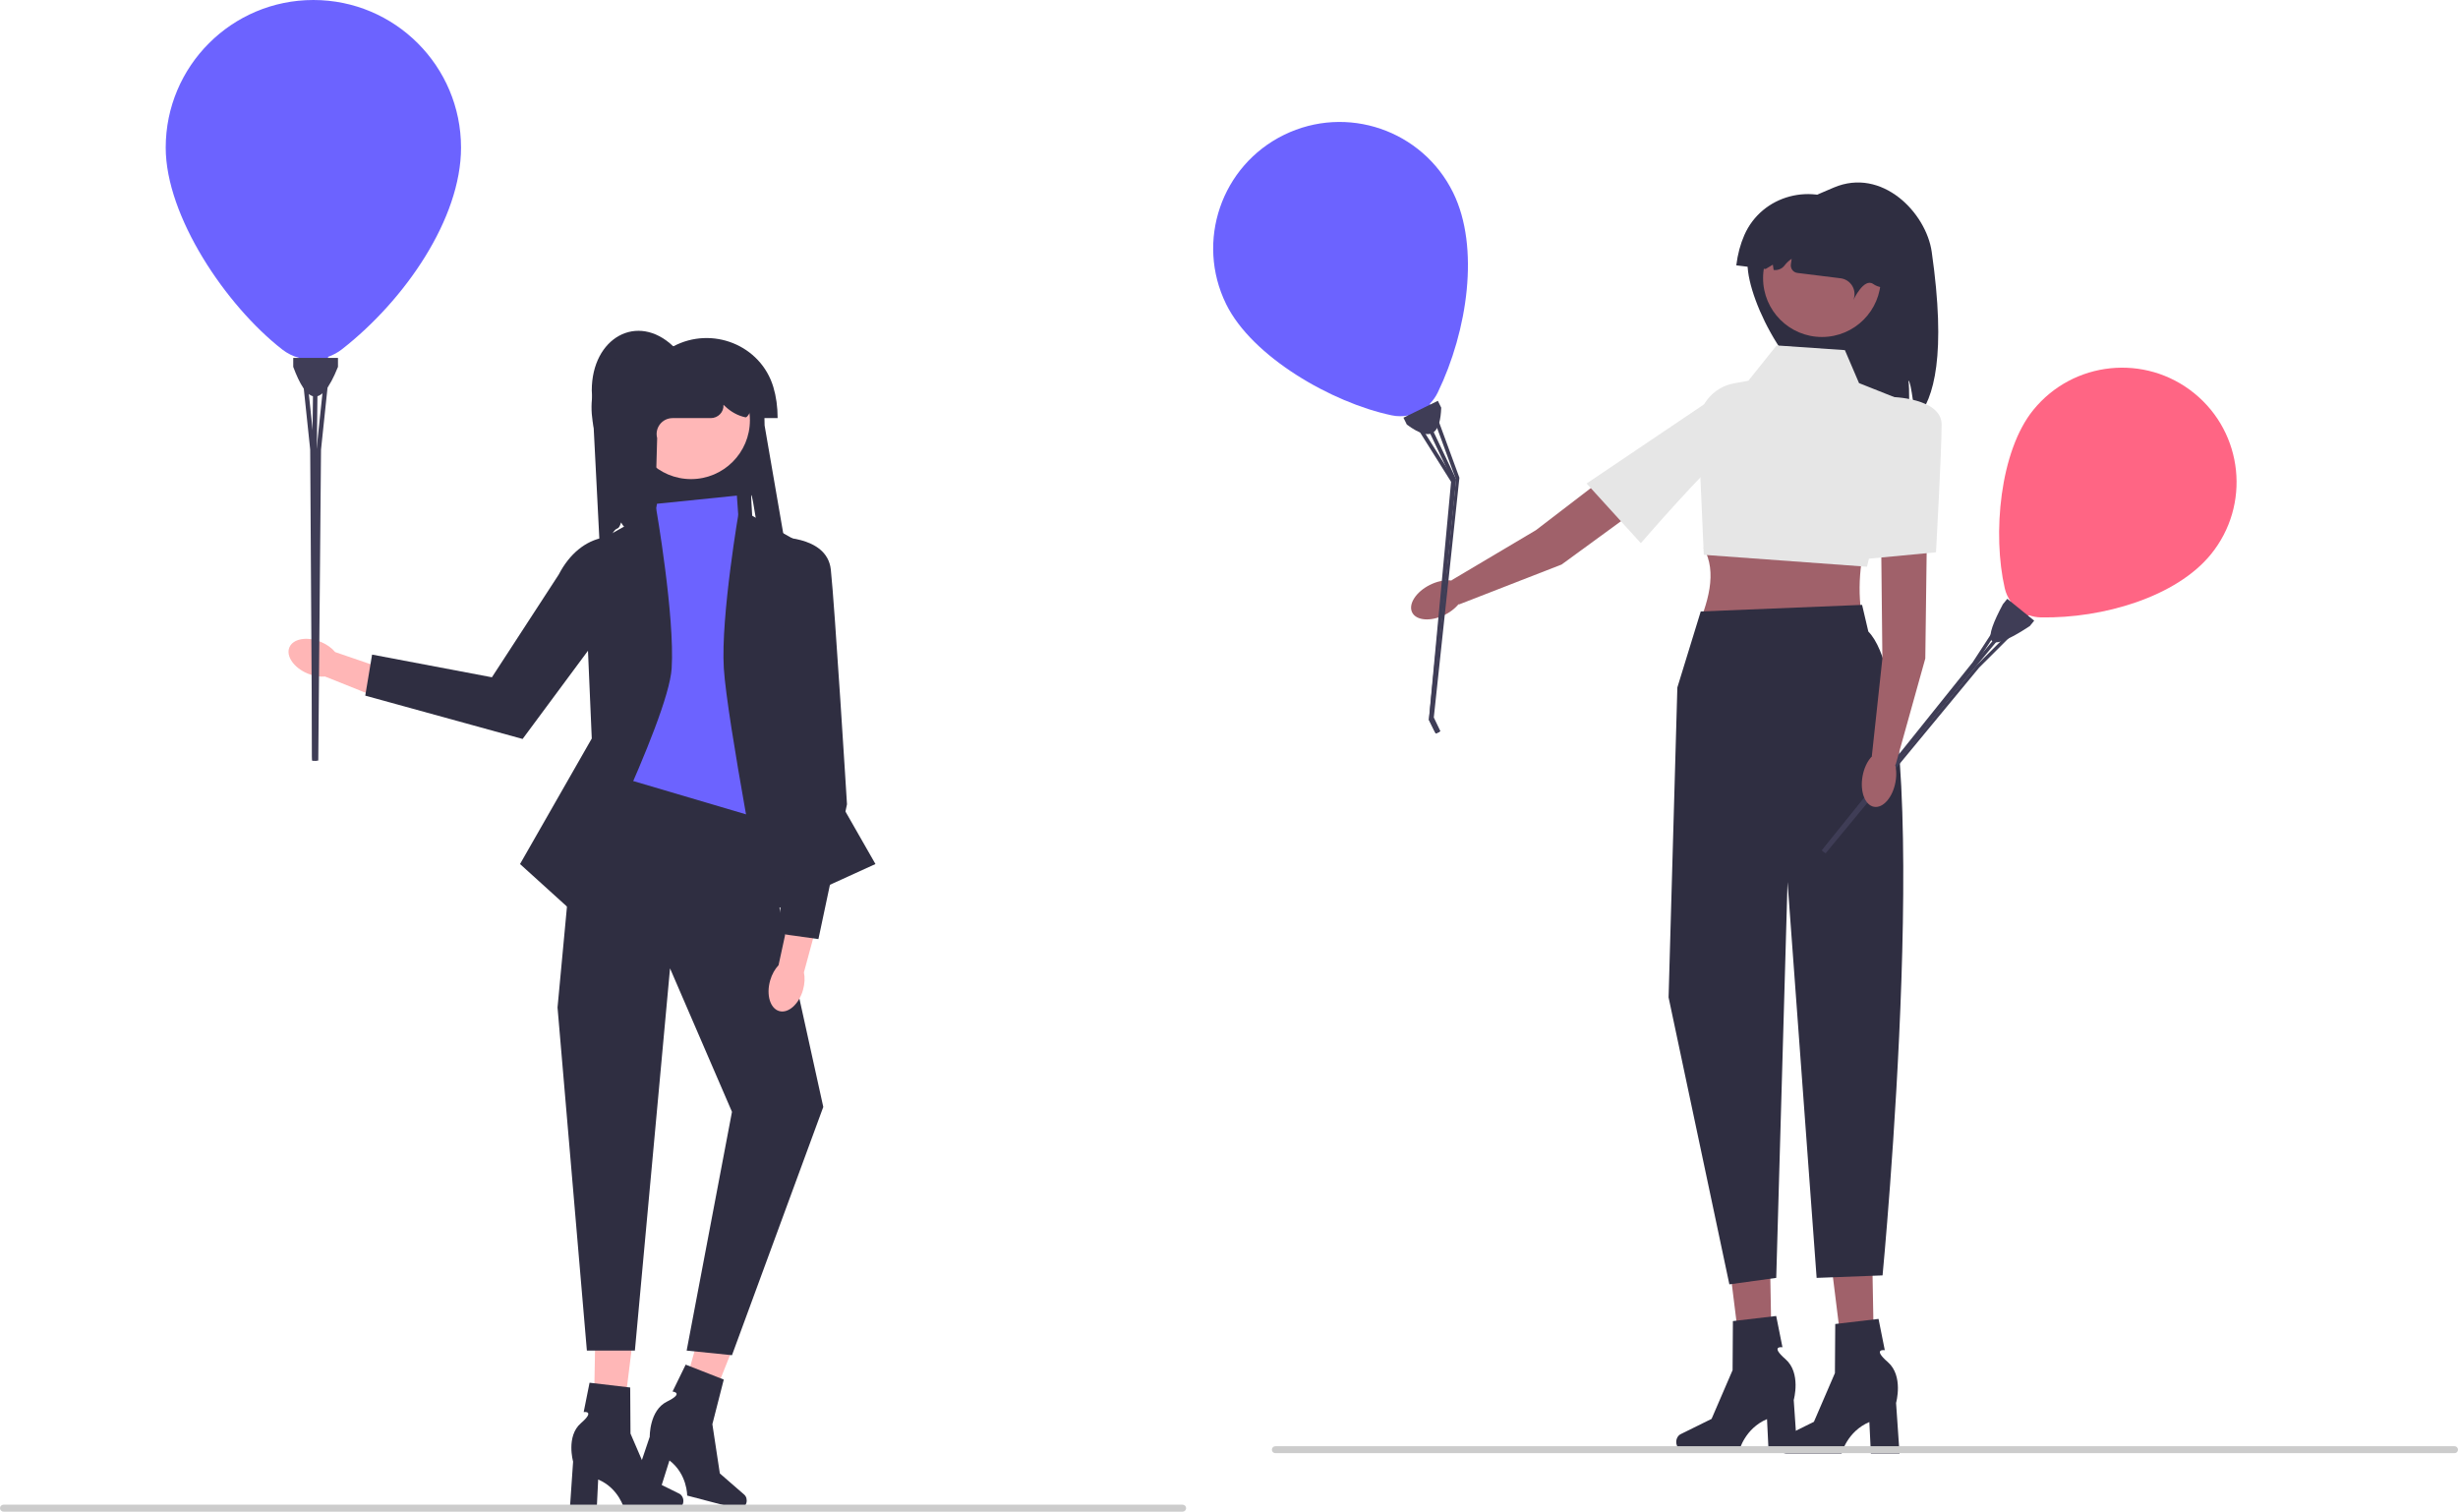 <svg xmlns="http://www.w3.org/2000/svg" width="840.67" height="517.058" viewBox="0 0 840.67 517.058"><path d="M268.192,184.276l-5.331,1.695c-.067-.29-.145-.58-.234-.87-.691-2.225-1.004,1.773-2.799,.29,.128,1.918-2.632-17.799-2.9-15.903-.112,.797,.853,14.007,.669,14.788l-41.397,.396c.234-3.987-1.89-2.453-3.769-5.972-1.11,3.307-1.282,.909-3.039,3.903-.736,1.266-1.522,2.481-2.37,3.669-.407,.586-.836,1.16-1.277,1.729l-.563,.178-2.788-54.646c0-18.016,15.613-26.765,27.881-15.056,6.518,6.222,22.461-1.924,26.135,3.976,3.669,5.905,5.091,14.057,5.091,23.068l6.691,38.754Z" fill="#2f2e41"/><g><polygon points="202.911 494.667 211.892 494.879 216.898 454.53 203.644 454.217 202.911 494.667" fill="#ffb7b7"/><path d="M233.724,513.404h0c0,1.517-1.077,2.747-2.405,2.747h-17.827s-1.754-7.052-8.907-10.087l-.494,10.087h-9.196l1.114-16.219s-2.46-8.677,2.649-13.113c5.109-4.435,.971-3.818,.971-3.818l2.01-10.038,13.896,1.634,.102,15.758,6.744,15.641,9.892,4.886c.88,.435,1.45,1.426,1.45,2.521l0,0Z" fill="#2f2e41"/></g><g><polygon points="230.235 488.092 238.868 490.576 253.949 452.818 241.209 449.152 230.235 488.092" fill="#ffb7b7"/><path d="M255.285,514.035h0c-.385,1.468-1.739,2.384-3.023,2.047l-17.243-4.524s.093-7.266-6.056-12.017l-3.037,9.631-8.895-2.334,5.193-15.405s-.178-9.017,5.89-12.011c6.067-2.994,1.908-3.447,1.908-3.447l4.491-9.2,13.027,5.107-3.9,15.268,2.554,16.84,8.328,7.236c.741,.644,1.041,1.747,.763,2.807l0,0Z" fill="#2f2e41"/></g><polygon points="252.021 169.523 224.698 172.311 207.412 271.566 259.827 279.93 252.021 169.523" fill="#6c63ff"/><path d="M199.605,187.924l2.788,64.683-24.535,42.936,17.844,16.171s32.899-65.241,34.014-83.084c1.115-17.844-5.299-54.709-5.299-54.709l-24.812,14.003Z" fill="#2f2e41"/><path d="M277.671,187.924l-2.788,64.683,24.535,42.936-37.918,17.286s-12.825-66.356-13.94-84.199c-1.115-17.844,5.299-54.709,5.299-54.709l24.812,14.003Z" fill="#2f2e41"/><polygon points="210.758 265.432 197.933 267.105 190.684 344.613 200.721 461.966 217.142 461.966 229.159 331.23 250.348 380.3 234.845 461.966 250.348 463.547 281.574 378.628 259.827 279.93 210.758 265.432" fill="#2f2e41"/><path d="M263.393,335.404c.607-2.136,1.646-3.959,2.883-5.259l4.494-20.718,9.796,2.427-5.613,20.755c.369,1.756,.295,3.852-.311,5.989-1.386,4.881-5.027,8.122-8.133,7.24-3.106-.882-4.5-5.554-3.114-10.434h0Z" fill="#ffb6b6"/><path d="M264.748,183.734s18.086-.921,19.403,11.072c1.317,11.993,5.53,80.3,5.53,80.3l-9.766,46.105-13.926-1.935,6.154-58.687-7.395-76.855Z" fill="#2f2e41"/><path d="M109.735,219.559c2.059,.854,3.753,2.103,4.905,3.487l20.124,6.899-3.563,9.48-20.03-8.019c-1.793,.163-3.874-.156-5.933-1.01-4.703-1.951-7.508-5.959-6.267-8.952,1.242-2.993,6.061-3.837,10.763-1.885h0Z" fill="#ffb6b6"/><path d="M224.648,190.791l0,0-45.91,61.971-53.816-14.819,2.34-14.039,40.979,7.761,22.862-35.146c7.465-14.43,22.178-17.336,33.545-5.728Z" fill="#2f2e41"/><circle cx="236.346" cy="143.741" r="20.136" fill="#ffb7b7"/><path d="M265.961,143.012h-6.784l-1.843-2.483c-.895,0-1.554,2.387-2.411,2.205-2.613-.556-5.011-1.915-6.976-3.811-.166-.16-.338-.314-.516-.461l.003,.046c.157,2.455-1.868,4.504-4.328,4.504h-13.081c-3.571,0-6.176,3.38-5.267,6.833l-1.176,42.237c0-8.621-38.141-52.639-12.267-70.259,5.99-4.079,10.338-3.346,18.959-3.346h0c13.25-7.067,29.919-.472,34.225,13.914,.964,3.223,1.463,6.786,1.463,10.621Z" fill="#2f2e41"/><path d="M655.528,143.152c-.97-1.02-1.65-12.25-2.85-13,.48,1.61,.26,13.62,.19,15.3-10.56,7.2-17.72-11.3-25.19-11.3-13.53,0-30-30.47-30-44s17.044-20.716,29.5-26c16.5-7,31.586,8.601,33.5,22,5,35,.88,50.3-5.15,57Z" fill="#2f2e41"/><circle cx="623.133" cy="95.132" r="20.136" fill="#a0616a"/><path d="M593.833,90.76l10.035,1.246,2.467-1.477,.274,1.817c1.412,.175,2.845-.372,3.698-1.511,.681-.908,1.519-1.698,2.475-2.308-.127,.662-.224,1.329-.29,1.998-.138,1.396,.841,2.655,2.234,2.828l14.77,1.833c3.544,.44,5.713,4.115,4.385,7.43,0,0,3.588-7.758,6.797-5.465,7,5,27.164-5.588,9.996-20.688-5.442-4.786-9.847-4.594-18.402-5.656h0c-12.279-8.645-29.633-4.154-35.678,9.593-1.354,3.079-2.287,6.554-2.76,10.36Z" fill="#2f2e41"/><path d="M638.226,217.205h-58.788c4.927-10.995,7.957-21.467,3.221-29.796l55.566-3.221c-2.777,11.244-3.116,22.28,0,33.018Z" fill="#a0616a"/><path d="M630.978,119.762l-23.354-1.611-9.664,12.08-4.899,.891c-7.344,1.335-12.573,7.889-12.245,15.346l1.906,43.313,55.821,4.07,13.374-56.402-16.106-6.412-4.832-11.274Z" fill="#e6e6e6"/><g><polygon points="641.129 474.26 631.56 474.486 626.226 431.495 640.348 431.161 641.129 474.26" fill="#a0616a"/><path d="M608.299,494.224h0c0,1.617,1.147,2.927,2.562,2.927h18.994s1.869-7.514,9.49-10.747l.526,10.747h9.798l-1.187-17.281s2.621-9.245-2.822-13.971c-5.444-4.726-1.034-4.068-1.034-4.068l-2.141-10.696-14.806,1.741-.109,16.789-7.185,16.665-10.539,5.206c-.938,.463-1.545,1.519-1.545,2.687l-0,0Z" fill="#2f2e41"/></g><g><polygon points="606.129 473.26 596.56 473.486 591.226 430.495 605.348 430.161 606.129 473.26" fill="#a0616a"/><path d="M573.299,493.224h0c0,1.617,1.147,2.927,2.562,2.927h18.994s1.869-7.514,9.49-10.747l.526,10.747h9.798l-1.187-17.281s2.621-9.245-2.822-13.971c-5.444-4.726-1.034-4.068-1.034-4.068l-2.141-10.696-14.806,1.741-.109,16.789-7.185,16.665-10.539,5.206c-.938,.463-1.545,1.519-1.545,2.687l-0,0Z" fill="#2f2e41"/></g><path d="M581.678,209.152l-8,26-3,106,20.789,98.161,16.028-2.211,3.869-135.413,9.949,135.413,22.55-.853s18.814-196.097-4.864-220.23l-2.139-9.12-55.183,2.252Z" fill="#2f2e41"/><g><polygon points="567.087 169.021 534.096 193.097 498.872 206.803 496.424 198.486 525.287 181.356 561.135 153.891 567.087 169.021" fill="#a0616a"/><ellipse cx="491.598" cy="205.179" rx="9.634" ry="5.72" transform="translate(-39.876 241.262) rotate(-26.538)" fill="#a0616a"/><path d="M588.205,134.674s10.249,14.072,2.842,19.607c-7.408,5.535-29.854,31.506-29.854,31.506l-18.552-20.403,45.565-30.71Z" fill="#e6e6e6"/></g><g><path d="M107.178,0c-27.89,0-50.5,22.61-50.5,50.5,0,23.455,20.564,53.999,39.846,69.036,1.733,1.351,3.668,2.292,5.685,2.854l1.894,6.818c.394,1.417,1.684,2.398,3.155,2.398h.24c1.535,0,2.864-1.066,3.197-2.564l1.557-7.005c1.684-.598,3.295-1.467,4.761-2.615,21.579-16.897,40.665-44.673,40.665-68.921C157.678,22.61,135.068,0,107.178,0Z" fill="#6c63ff"/><path d="M115.594,125.485c-6.068,15.204-10.949,11.74-15.303,0v-3.061h15.303v3.061Z" fill="#3f3d56"/><polygon points="108.708 123.962 108.364 152.816 108.348 153.795 108.279 254.03 108.279 258.682 108.264 260.152 106.726 260.152 106.741 258.759 106.741 254.03 106.818 153.795 106.902 146.886 107.178 123.947 108.708 123.962" fill="#3f3d56"/><polygon points="108.432 260.152 106.887 260.152 106.741 258.759 106.711 254.03 106.091 153.795 102.939 123.786 104.461 123.626 106.902 146.886 107.629 153.795 107.935 254.03 107.943 255.507 108.279 258.682 108.432 260.152" fill="#3f3d56"/><polygon points="112.947 123.786 109.794 153.795 108.907 254.03 108.853 260.152 107.453 260.152 107.943 255.507 107.95 254.03 108.256 153.795 108.364 152.816 111.424 123.626 112.947 123.786" fill="#3f3d56"/></g><g><path d="M750.471,134.518c-16.783-13.625-41.433-11.066-55.059,5.716-11.459,14.114-14.006,42.539-9.75,61.008,.383,1.66,1.087,3.171,2.027,4.495l-2.191,5.028c-.456,1.045-.158,2.266,.727,2.985l.144,.117c.924,.75,2.244,.758,3.176,.019l4.359-3.455c1.305,.463,2.699,.727,4.142,.752,21.24,.374,46.294-7.015,58.14-21.606,13.625-16.783,11.066-41.433-5.716-55.059Z" fill="#ff6584"/><path d="M694.232,214.138c-16.529,10.905-15.563,4.396-9.208-7.476l1.495-1.842,9.208,7.476-1.495,1.842Z" fill="#3f3d56"/><polygon points="690.832 209.858 676.528 227.052 676.041 227.634 627.031 287.915 624.758 290.714 624.031 291.591 623.106 290.839 623.795 290.009 626.106 287.163 675.12 226.886 678.546 222.77 689.918 209.101 690.832 209.858" fill="#3f3d56"/><polygon points="624.133 291.673 623.203 290.918 623.795 290.009 626.087 287.148 674.683 226.531 687.446 206.933 688.441 207.581 678.546 222.77 675.608 227.282 626.824 287.747 626.107 288.639 624.758 290.714 624.133 291.673" fill="#3f3d56"/><polygon points="693.468 211.823 676.911 228.34 627.409 288.221 624.386 291.878 623.543 291.194 626.107 288.639 626.833 287.754 675.986 227.589 676.528 227.052 692.631 210.982 693.468 211.823" fill="#3f3d56"/></g><g><path d="M439.139,46.14c-21.446,10.516-30.306,36.426-19.79,57.872,8.844,18.035,36.172,33.768,56.669,38.06,1.842,.386,3.685,.379,5.448,.051l4.027,4.528c.837,.941,2.199,1.209,3.331,.654l.184-.09c1.18-.579,1.8-1.9,1.491-3.177l-1.444-5.973c1.069-1.095,1.98-2.371,2.675-3.806,10.221-21.129,14.425-49.683,5.282-68.328-10.516-21.446-36.426-30.306-57.872-19.79Z" fill="#6c63ff"/><path d="M492.924,139.455c-.325,8.029-2.766,12.467-11.767,5.77l-1.154-2.353,11.767-5.77,1.154,2.353Z" fill="#3f3d56"/><polygon points="487.055 140.881 497.669 163.197 498.027 163.956 489.898 245.643 491.652 249.22 492.194 250.355 491.012 250.935 490.498 249.859 488.715 246.223 496.85 164.533 494.31 159.189 485.873 141.446 487.055 140.881" fill="#3f3d56"/><polygon points="492.324 250.292 491.135 250.875 490.498 249.859 488.692 246.234 496.291 164.807 482.553 142.921 483.663 142.223 494.31 159.189 497.474 164.227 489.633 245.773 490.196 246.905 491.652 249.22 492.324 250.292" fill="#3f3d56"/><polygon points="490.248 139.147 499.139 163.411 490.38 245.406 492.647 250.133 491.571 250.661 490.196 246.905 489.645 245.767 497.956 163.991 497.669 163.197 489.017 139.598 490.248 139.147" fill="#3f3d56"/></g><path d="M0,515.868c0,.66,.53,1.19,1.19,1.19H404.48c.66,0,1.19-.53,1.19-1.19,0-.66-.53-1.19-1.19-1.19H1.19c-.66,0-1.19,.53-1.19,1.19Z" fill="#ccc"/><path d="M435,495.868c0,.66,.53,1.19,1.19,1.19h403.29c.66,0,1.19-.53,1.19-1.19,0-.66-.53-1.19-1.19-1.19H436.19c-.66,0-1.19,.53-1.19,1.19Z" fill="#ccc"/><polygon points="659.004 184.394 658.48 225.233 648.318 261.638 640.195 258.608 643.802 225.239 643.328 180.082 659.004 184.394" fill="#a0616a"/><ellipse cx="642.655" cy="266.484" rx="9.634" ry="5.72" transform="translate(265.363 851.01) rotate(-79.681)" fill="#a0616a"/><path d="M646.673,135.767s17.407,.24,17.392,9.487-1.924,43.661-1.924,43.661l-27.453,2.606,11.985-55.754Z" fill="#e6e6e6"/></svg>
